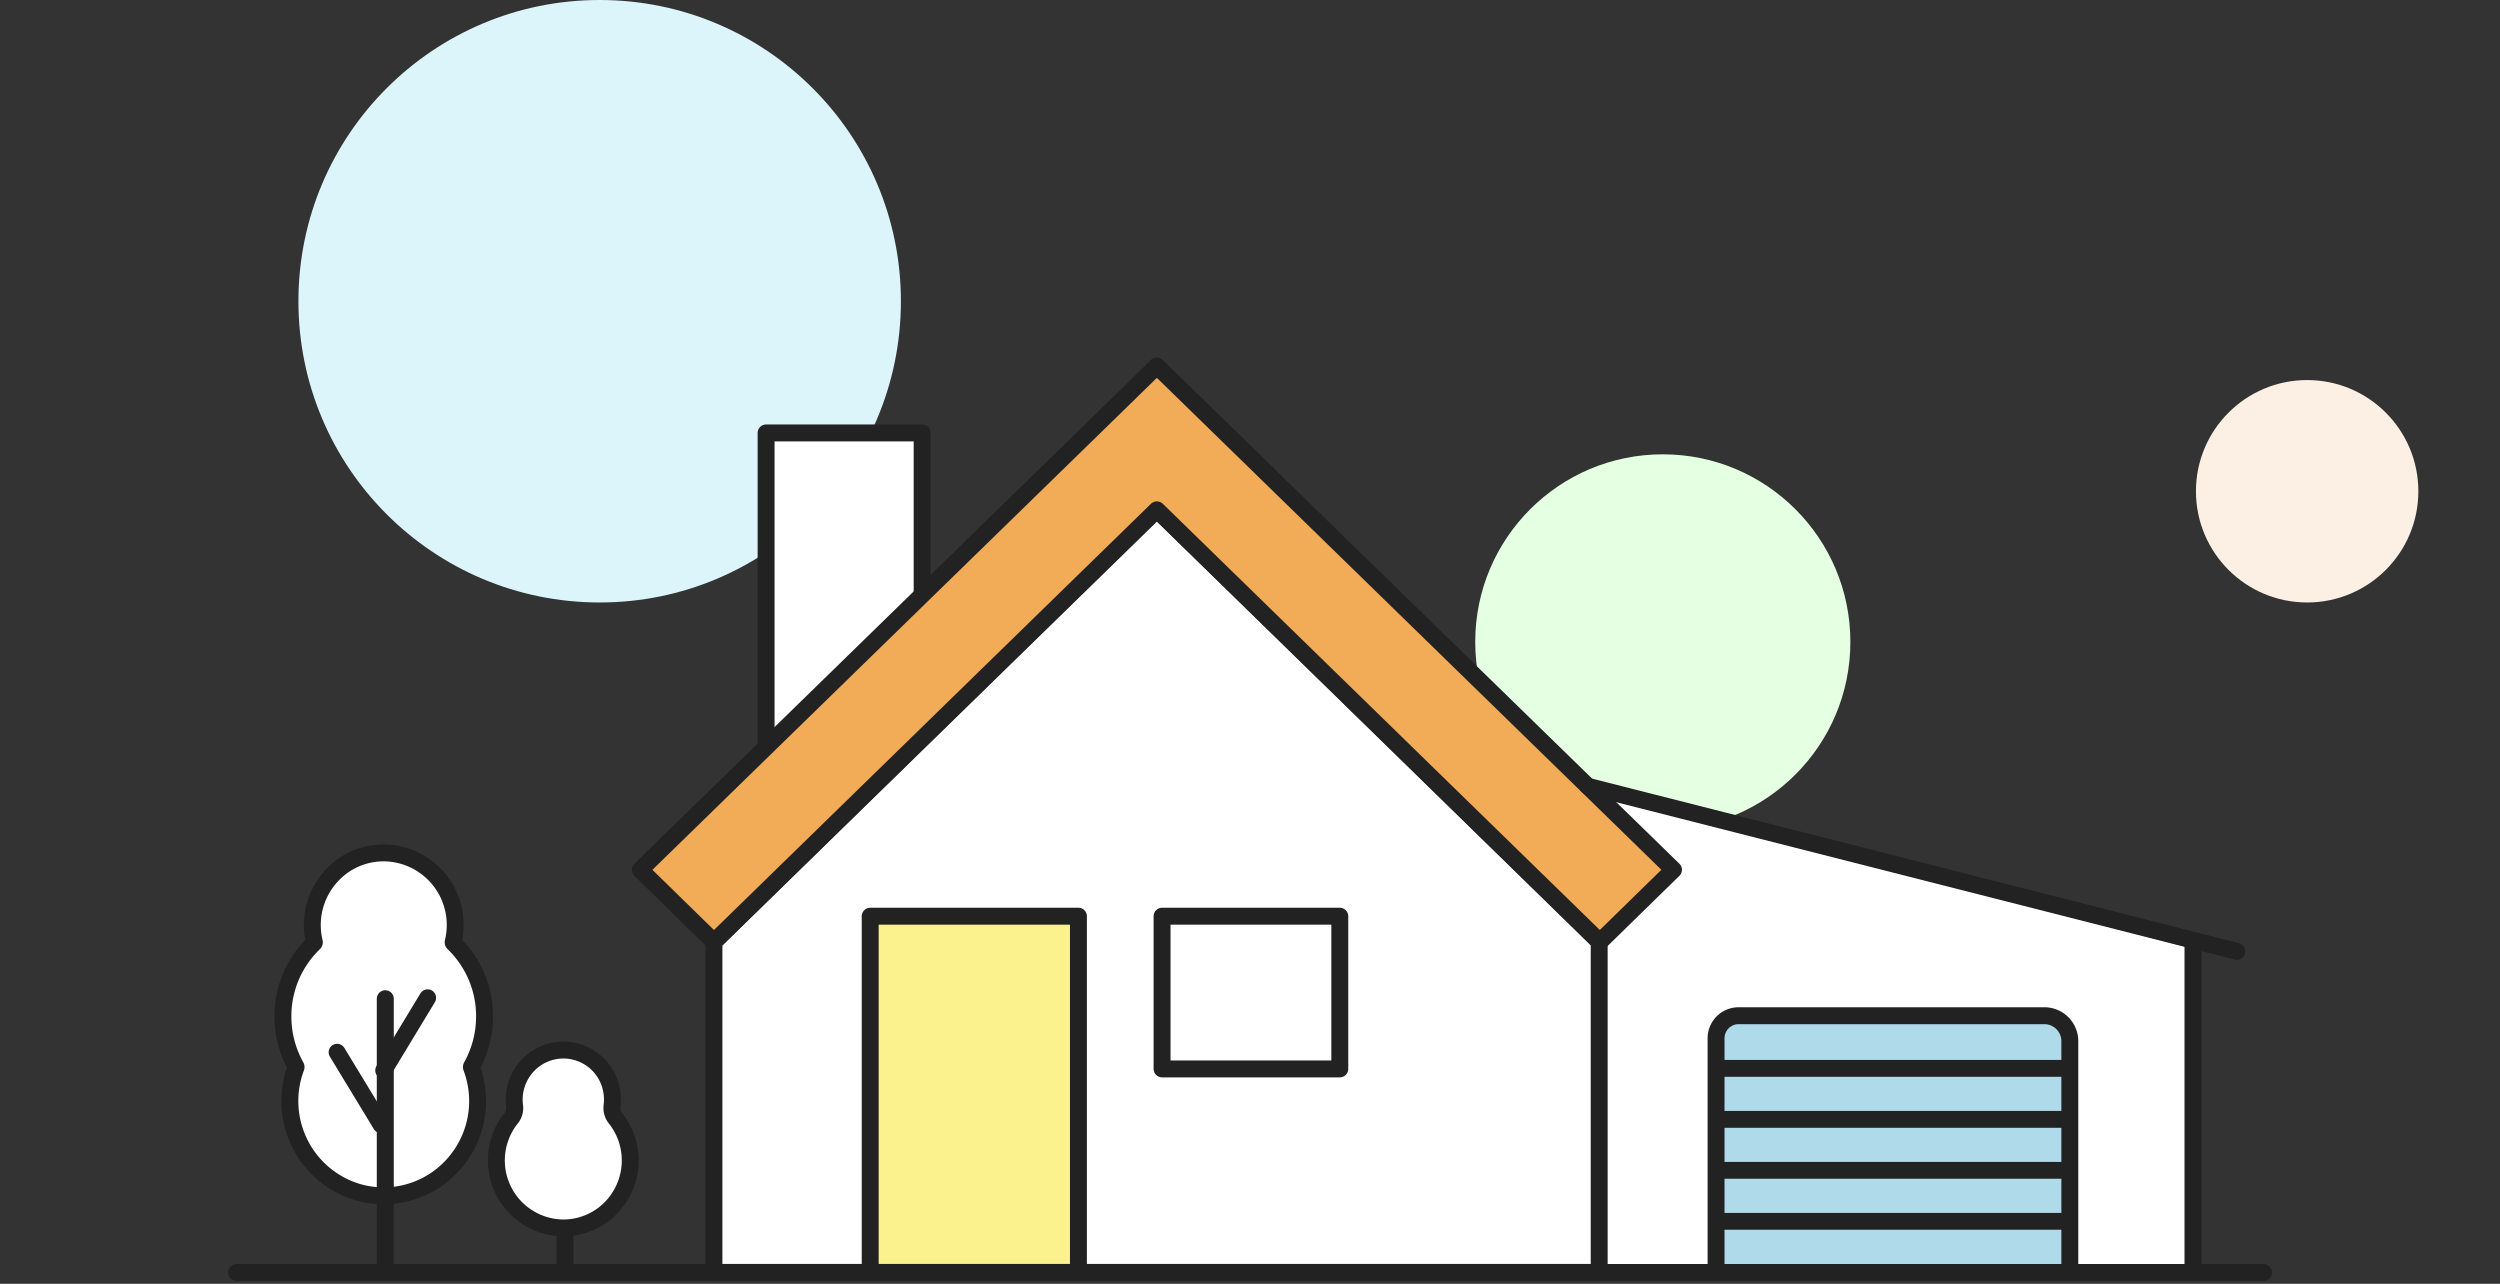 <svg xmlns="http://www.w3.org/2000/svg" width="444" height="228" viewBox="0 0 444 228">
    <rect x="0" y="0" width="444" height="228" fill="#333333" stroke="none"/>
    <g transform="translate(-436 -767)">
        <circle data-name="Ellipse 2" cx="53.5" cy="53.5" r="53.5" transform="translate(489 767)" style="fill:#dcf5fb"/>
        <circle data-name="Ellipse 2" cx="19.75" cy="19.75" r="19.75" transform="translate(826 834.5)" style="fill:#fbf0e3"/>
        <circle data-name="Ellipse 2" cx="33.313" cy="33.313" r="33.313" transform="translate(698 847.688)" style="fill:#e4ffe1"/>
    </g>
    <g data-name="그룹 632620">
        <g data-name="패스 12949" style="fill:#fff">
            <path d="M106.5 85.5H.5V.645L82.008 21.67l24.492 6.317V85.5zm.407-57.424.231-.896.168.814-.399.082z" style="stroke:none" transform="translate(283 140)"/>
            <path d="M1 1.29V85h105V28.373L1 1.291M0 0a248645826.692 248645826.692 0 0 0 107 27.599V86H0V0zm107 27.599zm.029.007z" style="fill:#707070;stroke:none" transform="translate(283 140)"/>
        </g>
        <path data-name="사각형 463675" transform="translate(136.058 76.889)" style="stroke-width:3.005px;stroke-linecap:round;stroke-linejoin:round;stroke:#222;fill:#fff" d="M0 0h27.713v63.253H0z"/>
        <path data-name="패스 12623" d="m336.754 178.731-78.6-76.816-78.619 76.816v58.717h157.219v-58.717z" style="stroke-width:3.005px;stroke-linecap:round;stroke-linejoin:round;stroke:#222;fill:#fff" transform="translate(-52.738 -11.466)"/>
        <path data-name="패스 12624" d="M349.948 165.937 266.429 84.5l-8.235-8.029-7.721 7.546-84.018 81.925 13.081 12.793 78.664-76.726 78.665 76.722z" style="fill:#f2ac58;stroke-width:3.005px;stroke-linecap:round;stroke-linejoin:round;stroke:#222" transform="translate(-52.738 -11.466)"/>
        <path data-name="사각형 463676" transform="translate(154.546 162.717)" style="fill:#fcf28d;stroke-width:3.005px;stroke-linecap:round;stroke-linejoin:round;stroke:#222" d="M0 0h36.983v63.265H0z"/>
        <path data-name="사각형 463677" transform="translate(206.383 162.717)" style="stroke-width:3.005px;stroke-linecap:round;stroke-linejoin:round;stroke:#222;fill:#fff" d="M0 0h31.565v27.122H0z"/>
    </g>
    <g data-name="그룹 632621">
        <path data-name="패스 12625" d="M152.754 229.552a12 12 0 0 1-9.266-19.452 2.862 2.862 0 0 0 .652-2.153A8.851 8.851 0 0 1 147.2 200a8.692 8.692 0 0 1 14.089 4.794 8.966 8.966 0 0 1 .143 3.111 2.868 2.868 0 0 0 .629 2.169 12.059 12.059 0 0 1-1.372 16.44 11.862 11.862 0 0 1-7.935 3.038z" style="stroke-miterlimit:10;stroke-width:3.005px;stroke:#222;fill:#fff" transform="translate(-52.738 -11.466)"/>
        <path data-name="선 2383" transform="translate(100.339 218.627)" style="stroke-width:3.018px;fill:none;stroke-linecap:round;stroke-linejoin:round;stroke:#222" d="M0 7.043V0"/>
    </g>
    <g data-name="그룹 632622">
        <path data-name="패스 12626" d="M120.876 223.842a16.444 16.444 0 0 1-5.438-.92 16.892 16.892 0 0 1-10.138-21.858.24.24 0 0 0-.014-.2 18.187 18.187 0 0 1-2.3-8.857 17.987 17.987 0 0 1 5.53-13.056.19.19 0 0 0 .049-.176 12.9 12.9 0 0 1 3.638-12.36 12.523 12.523 0 0 1 9.491-3.448 12.788 12.788 0 0 1 11.84 11.673 12.973 12.973 0 0 1-.316 4.147.182.182 0 0 0 .052.165A17.986 17.986 0 0 1 138.792 192a18.181 18.181 0 0 1-2.3 8.856.261.261 0 0 0-.01.215 16.9 16.9 0 0 1-3.81 17.831 16.566 16.566 0 0 1-10.27 4.869q-.768.07-1.526.071z" style="stroke-miterlimit:10;stroke-width:3.005px;stroke:#222;fill:#fff" transform="translate(-52.738 -11.466)"/>
        <path data-name="선 2384" transform="translate(68.427 177.375)" style="stroke-width:3.018px;fill:none;stroke-linecap:round;stroke-linejoin:round;stroke:#222" d="M0 0v48.294"/>
        <path data-name="선 2385" transform="translate(68.148 177.209)" style="fill:none;stroke-width:3.005px;stroke-linecap:round;stroke-linejoin:round;stroke:#222" d="M7.802 0 0 12.889"/>
        <path data-name="선 2386" transform="translate(59.87 186.882)" style="fill:none;stroke-width:3.005px;stroke-linecap:round;stroke-linejoin:round;stroke:#222" d="M7.82 12.878 0 0"/>
    </g>
    <g data-name="그룹 632624">
        <g data-name="그룹 632623">
            <path data-name="패스 12627" d="M420.339 237.136V196.4a4.524 4.524 0 0 0-4.5-4.544H361.5a4.007 4.007 0 0 0-3.989 4.025v41.252" style="fill:#afdae9;stroke-width:3.005px;stroke-linecap:round;stroke-linejoin:round;stroke:#222" transform="translate(-52.738 -11.466)"/>
            <path data-name="선 2387" transform="translate(304.985 189.741)" style="stroke-width:2.992px;fill:none;stroke-linecap:round;stroke-linejoin:round;stroke:#222" d="M0 0h61.829"/>
            <path data-name="선 2388" transform="translate(304.985 198.796)" style="stroke-width:2.992px;fill:none;stroke-linecap:round;stroke-linejoin:round;stroke:#222" d="M0 0h61.829"/>
            <path data-name="선 2389" transform="translate(304.985 207.851)" style="stroke-width:2.992px;fill:none;stroke-linecap:round;stroke-linejoin:round;stroke:#222" d="M0 0h61.829"/>
            <path data-name="선 2390" transform="translate(304.985 216.907)" style="stroke-width:2.992px;fill:none;stroke-linecap:round;stroke-linejoin:round;stroke:#222" d="M0 0h61.829"/>
        </g>
        <path data-name="선 2391" transform="translate(282.029 139.645)" style="fill:none;stroke-width:3.005px;stroke-linecap:round;stroke-linejoin:round;stroke:#222" d="m0 0 115.221 29.314"/>
        <path data-name="선 2392" transform="translate(389.478 168.145)" style="stroke-width:3.018px;fill:none;stroke-linecap:round;stroke-linejoin:round;stroke:#222" d="M0 0v57.022"/>
    </g>
    <g data-name="그룹 632625">
        <path data-name="패스 12628" d="M454.738 237.448h-360" transform="translate(-52.738 -11.466)" style="stroke-width:2.992px;fill:none;stroke-linecap:round;stroke-linejoin:round;stroke:#222"/>
    </g>
</svg>
